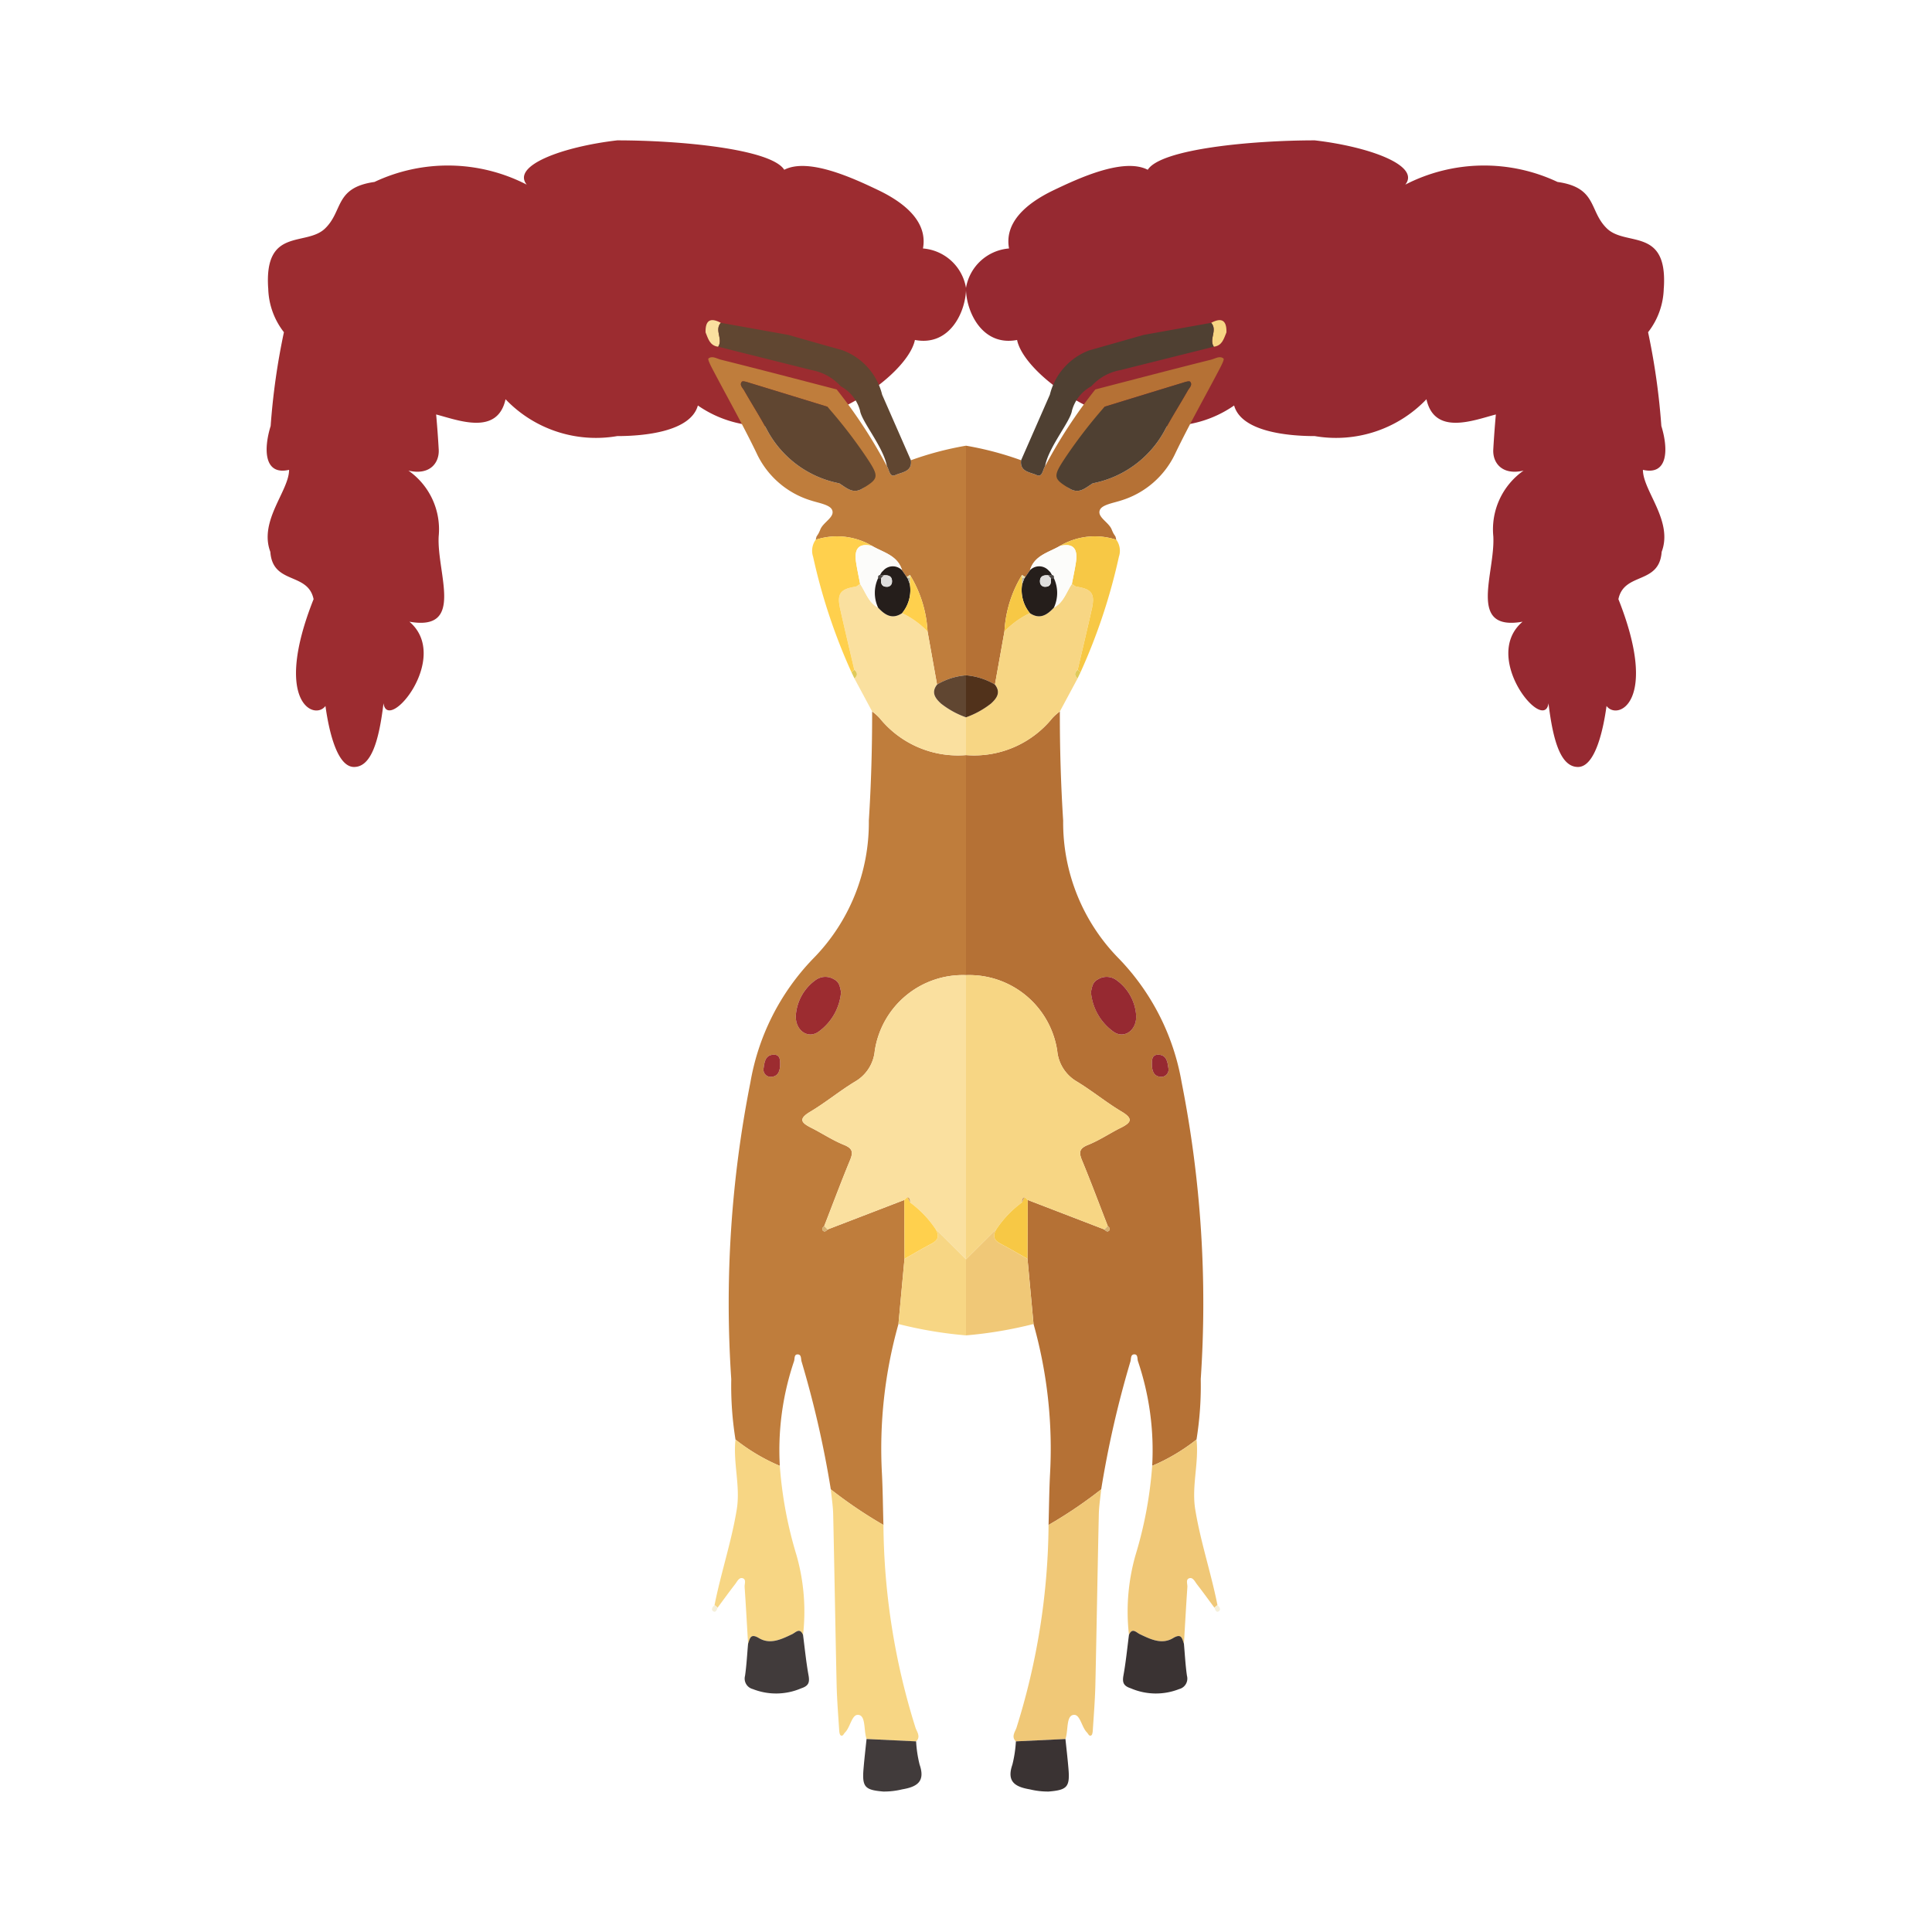 <svg xmlns="http://www.w3.org/2000/svg" width="100%" height="100%" viewBox="-2.72 -2.72 37.44 37.44"><path fill="#962931" d="M29.523 2.865c.079-1.19-.733-.802-1.101-1.156-.355-.34-.181-.793-.959-.903a3.336 3.336 0 00-2.95.052C24.81.488 23.82.124 22.76 0c-1.221 0-2.982.166-3.238.57-.465-.24-1.331.16-1.818.393-.57.272-.96.646-.87 1.132a.92.92 0 00-.835.77c0 .446.31 1.134.991 1.003.159.802 2.54 2.425 4.206 1.27.14.504 1.026.593 1.564.593a2.423 2.423 0 002.163-.714c.158.714.925.403 1.345.295-.02.223-.037.45-.05.682-.013.258.174.503.587.406a1.389 1.389 0 00-.586 1.276c.037.72-.511 1.842.567 1.652-.814.693.423 2.177.502 1.58.086.713.232 1.235.571 1.235.344 0 .496-.761.554-1.182.214.289 1.022-.074.23-2.07.11-.53.793-.275.838-.916.227-.601-.363-1.182-.363-1.59.482.112.499-.389.357-.85a13.303 13.303 0 00-.257-1.817 1.432 1.432 0 00.304-.853z"/><path fill="#b57135" d="M19.001 19.134c-.213.107-.413.243-.633.332-.17.067-.185.14-.121.296.175.423.335.852.501 1.279.028.024.056.056.024.088s-.064.005-.09-.023l-1.486-.572-.004 1.14.117 1.264a8.91 8.91 0 01.32 2.898c-.017.332-.02.664-.029.996a8.675 8.675 0 001.02-.69 19.574 19.574 0 01.567-2.48c.014-.049 0-.133.072-.136.077-.003.057.084.073.132a5.373 5.373 0 01.276 2.028 3.718 3.718 0 00.859-.51 6.528 6.528 0 00.082-1.169 21.978 21.978 0 00-.37-5.752 4.566 4.566 0 00-1.211-2.393 3.752 3.752 0 01-1.085-2.678 31.892 31.892 0 01-.064-2.117.973.973 0 00-.146.13 1.95 1.95 0 01-1.673.716v4.264a1.725 1.725 0 011.768 1.466.77.77 0 00.374.592c.302.182.576.41.88.59.231.14.17.213-.02.31zm.601-1.231c.001-.088.003-.184.12-.184.168.001.183.144.2.26a.14.14 0 01-.146.169c-.142-.009-.172-.123-.174-.245zm-.75-.634a1.055 1.055 0 01-.43-.767c.02-.077.023-.187.133-.242a.32.32 0 01.352.007.92.92 0 01.39.696c.011.291-.239.459-.445.306z"/><path fill="#f0c877" d="M16.595 21.09c-.084.136-.062.222.078.295.176.091.346.193.519.29l.116 1.263a8.05 8.05 0 01-1.308.22v-1.475z"/><path fill="#f7d684" d="M16 16.177a1.725 1.725 0 011.768 1.466.77.77 0 00.374.592c.302.182.576.41.88.59.231.14.17.213-.02.31-.214.106-.414.242-.634.33-.17.068-.185.141-.121.297.175.423.335.852.501 1.279l-.065.065-1.487-.572-.059-.054c-.057.015-.052.061-.055.104a2.057 2.057 0 00-.487.507l-.595.592z"/><path fill="#b57135" d="M17.068 6.2c-.03.226.18.23.3.286.114.053.118-.103.165-.172a9.669 9.669 0 01.973-1.487.656.656 0 01.18.336c-.258.387-1 1.39-.682 1.583.191.117.314-.014.453-.1A2.022 2.022 0 0019.84 5.64c.142-.269.307-.526.457-.79.03-.053.1-.113.046-.173-.02-.021-.105.009-.157.025q-.75.228-1.5.46l-.18-.335c.748-.194 1.495-.39 2.244-.577.079-.02.17-.082.24-.022.02.017-.042.136-.077.203-.283.54-.585 1.072-.85 1.621a1.713 1.713 0 01-1.065.929c-.144.047-.36.08-.403.18-.06.14.172.236.229.382.01.027.023.052.035.077l.039.06.014.06a1.333 1.333 0 00-1.093.12c-.218.127-.495.182-.58.472l-.089.13-.065-.039a2.327 2.327 0 00-.34 1.095l-.184 1.028a1.294 1.294 0 00-.561-.179v-4.45a6.217 6.217 0 011.068.282z"/><path fill="#f0c877" d="M18.62 26.142a8.7 8.7 0 01-1.02.69 13.41 13.41 0 01-.622 3.931c-.025.075-.107.173-.011.263l.96-.046c.056-.16.014-.427.14-.464.144-.043.167.23.278.338.025.025.04.079.082.056.021-.011.028-.062.03-.096.019-.294.043-.587.05-.882.025-1.103.042-2.206.067-3.31.004-.16.03-.32.046-.48z"/><path fill="#f7d684" d="M16.486 10.913c.113-.105.192-.216.075-.367l.184-1.028a1.69 1.69 0 01.493-.356c.192.129.334.035.465-.106.189-.1.241-.301.349-.461.03.019.059.05.092.055.292.044.36.137.295.428-.088.394-.182.787-.274 1.18-.062.056-.073.112-.003.17l-.343.639a.97.97 0 00-.146.13 1.95 1.95 0 01-1.673.716v-.732a1.7 1.7 0 00.486-.268z"/><path fill="#f0c877" d="M20.467 25.177a3.717 3.717 0 01-.859.51 7.882 7.882 0 01-.322 1.726 3.99 3.99 0 00-.128 1.55c.064-.149.14-.048.215-.013.205.098.422.205.639.075.166-.1.175.006.211.108.022-.367.042-.733.067-1.099.004-.06-.038-.15.042-.171.067-.017.105.068.143.118.116.149.226.302.338.453l.06-.049c-.123-.621-.327-1.223-.43-1.85-.075-.457.074-.905.024-1.358z"/><path fill="#3a3333" d="M20.223 29.133c-.036-.102-.045-.208-.211-.108-.217.13-.434.023-.64-.075-.074-.035-.15-.136-.214.012-.034.263-.06.527-.107.787-.025.139.003.203.143.249a1.23 1.23 0 00.938.014.209.209 0 00.15-.257c-.03-.206-.04-.415-.059-.622z"/><path fill="#f7c845" d="M18.052 8.595c.03.018.059.05.092.055.292.044.36.137.295.428-.088.394-.182.787-.274 1.18l.052.055a11.24 11.24 0 00.746-2.244.364.364 0 00-.05-.329 1.333 1.333 0 00-1.094.12c.284-.068.348.08.31.32-.02.14-.051.277-.077.415z"/><path fill="#3a3333" d="M17.927 30.98l-.96.046a2.406 2.406 0 01-.068.45c-.116.334.056.432.339.48a1.47 1.47 0 00.365.042c.361-.03.413-.09.382-.45-.016-.19-.038-.379-.058-.568z"/><path fill="#f7d684" d="M20.751 3.536c.129.142-.049.318.052.463.163-.02.194-.158.244-.278.006-.228-.088-.297-.296-.185z"/><path fill="#e0ca59" d="M18.217 10.312l-.052-.053c-.062.055-.073.111-.003.168z"/><path fill="#f5efd9" d="M20.873 28.385l-.06.05c.018.04.034.106.089.068.044-.03.01-.084-.029-.118z"/><path fill="#c48c49" d="M18.86 7.62l.038.06z"/><path fill="#4f4032" d="M20.751 3.536l-1.308.234-.407.116-.646.183a1.23 1.23 0 00-.765.86l-.557 1.27c-.03.227.18.231.3.287.114.053.118-.103.165-.173.064-.364.491-.868.52-1.074a.764.764 0 01.376-.474.992.992 0 01.56-.312l1.814-.454c-.1-.145.077-.32-.052-.463z"/><path fill="#51321b" d="M16.56 10.546c.118.15.04.262-.074.367a1.7 1.7 0 01-.486.268v-.814a1.294 1.294 0 01.56.178z"/><path fill="#962931" d="M18.421 16.502a1.054 1.054 0 00.431.767c.206.153.456-.015.446-.305a.92.92 0 00-.391-.697.32.32 0 00-.352-.007c-.11.055-.113.165-.134.242z"/><path fill="#f7c845" d="M17.082 20.584l.055-.104.059.054-.004 1.14c-.173-.097-.343-.198-.519-.29-.14-.072-.162-.158-.078-.293a2.057 2.057 0 01.487-.507z"/><path fill="#962931" d="M19.602 17.903c.002.122.032.237.174.245a.14.14 0 00.146-.169c-.017-.116-.032-.259-.2-.26-.117 0-.119.096-.12.184z"/><path fill="#d6b071" d="M18.748 21.04l-.065.066c.025.028.057.055.089.023s.004-.064-.024-.088z"/><path fill="#d7a059" d="M17.082 20.584l.055-.104c-.057.014-.052.061-.055.104z"/><path fill="#fcfcfa" d="M18.052 8.595c.026-.138.056-.276.078-.414.037-.24-.027-.39-.311-.321-.218.127-.495.182-.58.472a.247.247 0 01.355-.003l.04.04.032.053c.037.006.043.03.037.062a.674.674 0 010 .572c.189-.1.241-.3.349-.461z"/><path fill="#251e1b" d="M17.666 8.422l-.031-.052-.04-.041a.247.247 0 00-.356.003l-.09.131-.016.017-.044.117a.704.704 0 00.149.565c.192.129.334.035.465-.106a.674.674 0 000-.572h-.06c.01.091.001.171-.118.167a.094.094 0 01-.09-.088c-.01-.11.057-.142.155-.134z"/><path fill="#f7c845" d="M17.238 9.162a.704.704 0 01-.15-.565l.001-.117a.184.184 0 01-.004-.057 2.327 2.327 0 00-.34 1.095 1.69 1.69 0 01.493-.356z"/><path fill="#e4dcad" d="M17.085 8.423a.185.185 0 00.004.057h.044l.017-.017z"/><path fill="#4f4032" d="M20.343 4.677c-.02-.021-.105.009-.157.025l-1.5.46a9.574 9.574 0 00-.75.97c-.258.387-.25.42.068.614.191.117.314-.015.453-.1A2.022 2.022 0 0019.84 5.64c.142-.269.307-.525.457-.79.03-.053.1-.113.046-.173z"/><path fill="#4c4744" d="M17.666 8.422l-.076.007.053.055h.06c.006-.031 0-.056-.037-.062zm-.072-.093l.04.04z"/><path fill="#dfdedd" d="M17.643 8.484l-.053-.055c-.098-.008-.165.024-.156.134a.094.094 0 00.091.088c.12.004.128-.076.118-.167z"/><path fill="#b3afa4" d="M17.133 8.48h-.044v.117z"/><path fill="#9c2c30" d="M2.477 2.865c-.079-1.19.733-.802 1.101-1.156.355-.34.181-.793.959-.903a3.336 3.336 0 012.95.052C7.19.488 8.18.124 9.24 0c1.221 0 2.982.166 3.238.57.465-.24 1.331.16 1.818.393.57.272.96.646.87 1.132a.92.92 0 01.835.77c0 .446-.31 1.134-.991 1.003-.159.802-2.54 2.425-4.206 1.27-.14.504-1.026.593-1.564.593a2.423 2.423 0 01-2.163-.714c-.158.714-.925.403-1.345.295.02.223.037.45.05.682.013.258-.174.503-.587.406a1.389 1.389 0 01.586 1.276c-.037.72.511 1.842-.567 1.652.814.693-.423 2.177-.502 1.58-.086.713-.232 1.235-.571 1.235-.344 0-.496-.761-.554-1.182-.214.289-1.022-.074-.23-2.07-.11-.53-.793-.275-.838-.916-.227-.601.363-1.182.363-1.59-.482.112-.499-.389-.357-.85a13.303 13.303 0 01.257-1.817 1.432 1.432 0 01-.304-.853z"/><path fill="#bf7d3c" d="M12.979 18.826c.303-.181.577-.41.879-.591a.77.77 0 00.374-.592A1.725 1.725 0 0116 16.177v-4.264a1.95 1.95 0 01-1.673-.716.973.973 0 00-.146-.13c.001.706-.019 1.412-.064 2.117a3.752 3.752 0 01-1.085 2.679 4.566 4.566 0 00-1.21 2.392 21.978 21.978 0 00-.371 5.752 6.528 6.528 0 00.082 1.17 3.718 3.718 0 00.859.51 5.373 5.373 0 01.276-2.03c.016-.047-.004-.134.073-.13.072.002.058.086.072.136a19.574 19.574 0 01.567 2.479 8.675 8.675 0 001.02.69c-.01-.332-.012-.664-.029-.996a8.91 8.91 0 01.32-2.898l.117-1.264-.004-1.14-1.487.572c-.025.028-.057.055-.089.023s-.004-.064.024-.088c.166-.427.326-.856.501-1.279.065-.156.048-.228-.12-.296-.22-.089-.421-.224-.634-.332-.192-.096-.252-.17-.02-.308zm-.755-.678a.14.14 0 01-.146-.169c.017-.116.032-.259.2-.26.117 0 .119.096.12.184-.002.122-.032.236-.174.245zm.478-1.185a.92.92 0 01.391-.696.32.32 0 01.352-.007c.11.055.113.165.134.242a1.055 1.055 0 01-.431.767c-.206.153-.456-.015-.446-.306z"/><path fill="#f7d684" d="M15.405 21.09c.084.136.062.222-.078.295-.176.091-.346.193-.519.29l-.117 1.263a8.05 8.05 0 001.309.22v-1.475z"/><path fill="#fae09f" d="M16 16.177a1.725 1.725 0 00-1.768 1.466.77.77 0 01-.374.592c-.302.182-.576.41-.88.59-.231.14-.17.213.02.31.214.106.414.242.634.33.17.068.185.141.121.297-.175.423-.335.852-.501 1.279l.065.065 1.487-.572.059-.054c.057.015.052.061.055.104a2.057 2.057 0 01.487.507l.595.592z"/><path fill="#bf7d3c" d="M14.932 6.2c.03.226-.18.23-.3.286-.114.053-.118-.103-.165-.172a9.669 9.669 0 00-.973-1.487.656.656 0 00-.18.336c.258.387 1 1.39.682 1.583-.191.117-.314-.014-.453-.1A2.022 2.022 0 0112.16 5.64c-.142-.269-.307-.526-.457-.79-.03-.053-.1-.113-.046-.173.02-.021.105.009.157.025q.75.228 1.5.46l.18-.335c-.748-.194-1.495-.39-2.245-.577-.078-.02-.17-.082-.24-.022-.018.017.043.136.078.203.283.54.585 1.072.85 1.621a1.713 1.713 0 001.065.929c.144.047.36.08.403.18.06.14-.172.236-.229.382-.01.027-.023.052-.035.077l-.039.06-.014.06a1.333 1.333 0 011.093.12c.218.127.495.182.58.472l.089.13.065-.039a2.327 2.327 0 01.34 1.095l.184 1.028a1.294 1.294 0 01.561-.179v-4.45a6.217 6.217 0 00-1.068.282z"/><path fill="#f7d684" d="M13.38 26.142a8.7 8.7 0 001.02.69 13.41 13.41 0 00.622 3.931c.025.075.107.173.011.263l-.96-.046c-.056-.16-.014-.427-.14-.464-.144-.043-.167.23-.278.338-.025.025-.04.079-.082.056-.021-.011-.028-.062-.03-.096-.019-.294-.043-.587-.05-.882-.025-1.103-.042-2.206-.067-3.31-.004-.16-.03-.32-.046-.48z"/><path fill="#fae09f" d="M15.514 10.913c-.113-.105-.192-.216-.075-.367l-.184-1.028a1.69 1.69 0 00-.493-.356c-.192.129-.334.035-.465-.106-.189-.1-.241-.301-.349-.461-.03.019-.059.05-.092.055-.292.044-.36.137-.295.428.088.394.182.787.274 1.18.062.056.073.112.003.17l.343.639a.97.97 0 01.146.13 1.95 1.95 0 001.673.716v-.732a1.7 1.7 0 01-.486-.268z"/><path fill="#f7d684" d="M11.533 25.177a3.717 3.717 0 00.859.51 7.882 7.882 0 00.322 1.726 3.99 3.99 0 01.128 1.55c-.064-.149-.14-.048-.215-.013-.205.098-.422.205-.639.075-.166-.1-.175.006-.211.108-.022-.367-.042-.733-.067-1.099-.004-.06.038-.15-.042-.171-.067-.017-.105.068-.143.118-.116.149-.226.302-.338.453l-.06-.049c.123-.621.327-1.223.43-1.85.075-.457-.074-.905-.024-1.358z"/><path fill="#413b3b" d="M11.777 29.133c.036-.102.045-.208.211-.108.217.13.434.023.64-.075.074-.035.15-.136.214.012.034.263.06.527.107.787.025.139-.003.203-.143.249a1.23 1.23 0 01-.938.014.209.209 0 01-.15-.257c.03-.206.04-.415.059-.622z"/><path fill="#ffd04d" d="M13.948 8.595c-.03.018-.059.05-.092.055-.292.044-.36.137-.295.428.088.394.182.787.274 1.18l-.052.055a11.24 11.24 0 01-.746-2.244.364.364 0 01.05-.329 1.333 1.333 0 011.094.12c-.284-.068-.348.08-.31.32.02.14.051.277.077.415z"/><path fill="#413b3b" d="M14.073 30.98l.96.046a2.406 2.406 0 00.068.45c.116.334-.056.432-.339.48a1.47 1.47 0 01-.365.042c-.361-.03-.413-.09-.382-.45.016-.19.038-.379.058-.568z"/><path fill="#fae09f" d="M11.249 3.536c-.129.142.049.318-.052.463-.163-.02-.194-.158-.244-.278-.006-.228.088-.297.296-.185z"/><path fill="#e0ca59" d="M13.783 10.312l.052-.053c.062.055.073.111.003.168z"/><path fill="#f5efd9" d="M11.127 28.385l.06.05c-.018.04-.034.106-.089.068-.044-.03-.01-.084.029-.118z"/><path fill="#c48c49" d="M13.14 7.62l-.038.06z"/><path fill="#604631" d="M11.249 3.536l1.308.234.407.116.646.183a1.23 1.23 0 01.765.86l.557 1.27c.03.227-.18.231-.3.287-.114.053-.118-.103-.165-.173-.064-.364-.491-.868-.52-1.074a.764.764 0 00-.376-.474.992.992 0 00-.56-.312l-1.814-.454c.1-.145-.077-.32.052-.463zm4.191 7.01c-.118.15-.04.262.074.367a1.7 1.7 0 00.486.268v-.814a1.294 1.294 0 00-.56.178z"/><path fill="#9c2c30" d="M13.579 16.502a1.054 1.054 0 01-.431.767c-.206.153-.456-.015-.446-.305a.92.92 0 01.391-.697.32.32 0 01.352-.007c.11.055.113.165.134.242z"/><path fill="#ffd04d" d="M14.918 20.584l-.055-.104-.059.054.004 1.14c.173-.097.343-.198.519-.29.14-.072.162-.158.078-.293a2.057 2.057 0 00-.487-.507z"/><path fill="#9c2c30" d="M12.398 17.903c-.002.122-.032.237-.174.245a.14.14 0 01-.146-.169c.017-.116.032-.259.2-.26.117 0 .119.096.12.184z"/><path fill="#d6b071" d="M13.252 21.04l.065.066c-.025.028-.057.055-.089.023s-.004-.064.024-.088z"/><path fill="#d7a059" d="M14.918 20.584l-.055-.104c.057.014.052.061.055.104z"/><path fill="#fcfcfa" d="M13.948 8.595c-.026-.138-.056-.276-.078-.414-.037-.24.027-.39.311-.321.218.127.495.182.58.472a.247.247 0 00-.355-.003l-.04.04-.032.053c-.037.006-.043.03-.037.062a.674.674 0 000 .572c-.189-.1-.241-.3-.349-.461z"/><path fill="#251e1b" d="M14.334 8.422l.031-.052.04-.041a.247.247 0 01.356.003l.09.131.016.017.044.117a.704.704 0 01-.149.565c-.192.129-.334.035-.465-.106a.674.674 0 010-.572h.06c-.01.091-.001.171.118.167a.094.094 0 00.09-.088c.01-.11-.057-.142-.155-.134z"/><path fill="#ffd04d" d="M14.762 9.162a.704.704 0 00.15-.565l-.001-.117a.184.184 0 00.004-.057 2.327 2.327 0 01.34 1.095 1.69 1.69 0 00-.493-.356z"/><path fill="#e4dcad" d="M14.915 8.423a.185.185 0 01-.004.057h-.044l-.017-.017z"/><path fill="#604631" d="M11.657 4.677c.02-.021.105.009.157.025l1.5.46a9.574 9.574 0 01.75.97c.258.387.25.42-.068.614-.191.117-.314-.015-.453-.1A2.022 2.022 0 0112.16 5.64c-.142-.269-.307-.525-.457-.79-.03-.053-.1-.113-.046-.173z"/><path fill="#4c4744" d="M14.334 8.422l.076.007-.053.055h-.06c-.006-.031 0-.056.037-.062zm.072-.093l-.04.04z"/><path fill="#dfdedd" d="M14.357 8.484l.053-.055c.098-.008.165.024.156.134a.094.094 0 01-.091.088c-.12.004-.128-.076-.118-.167z"/><path fill="#b3afa4" d="M14.867 8.48h.044v.117z"/></svg>